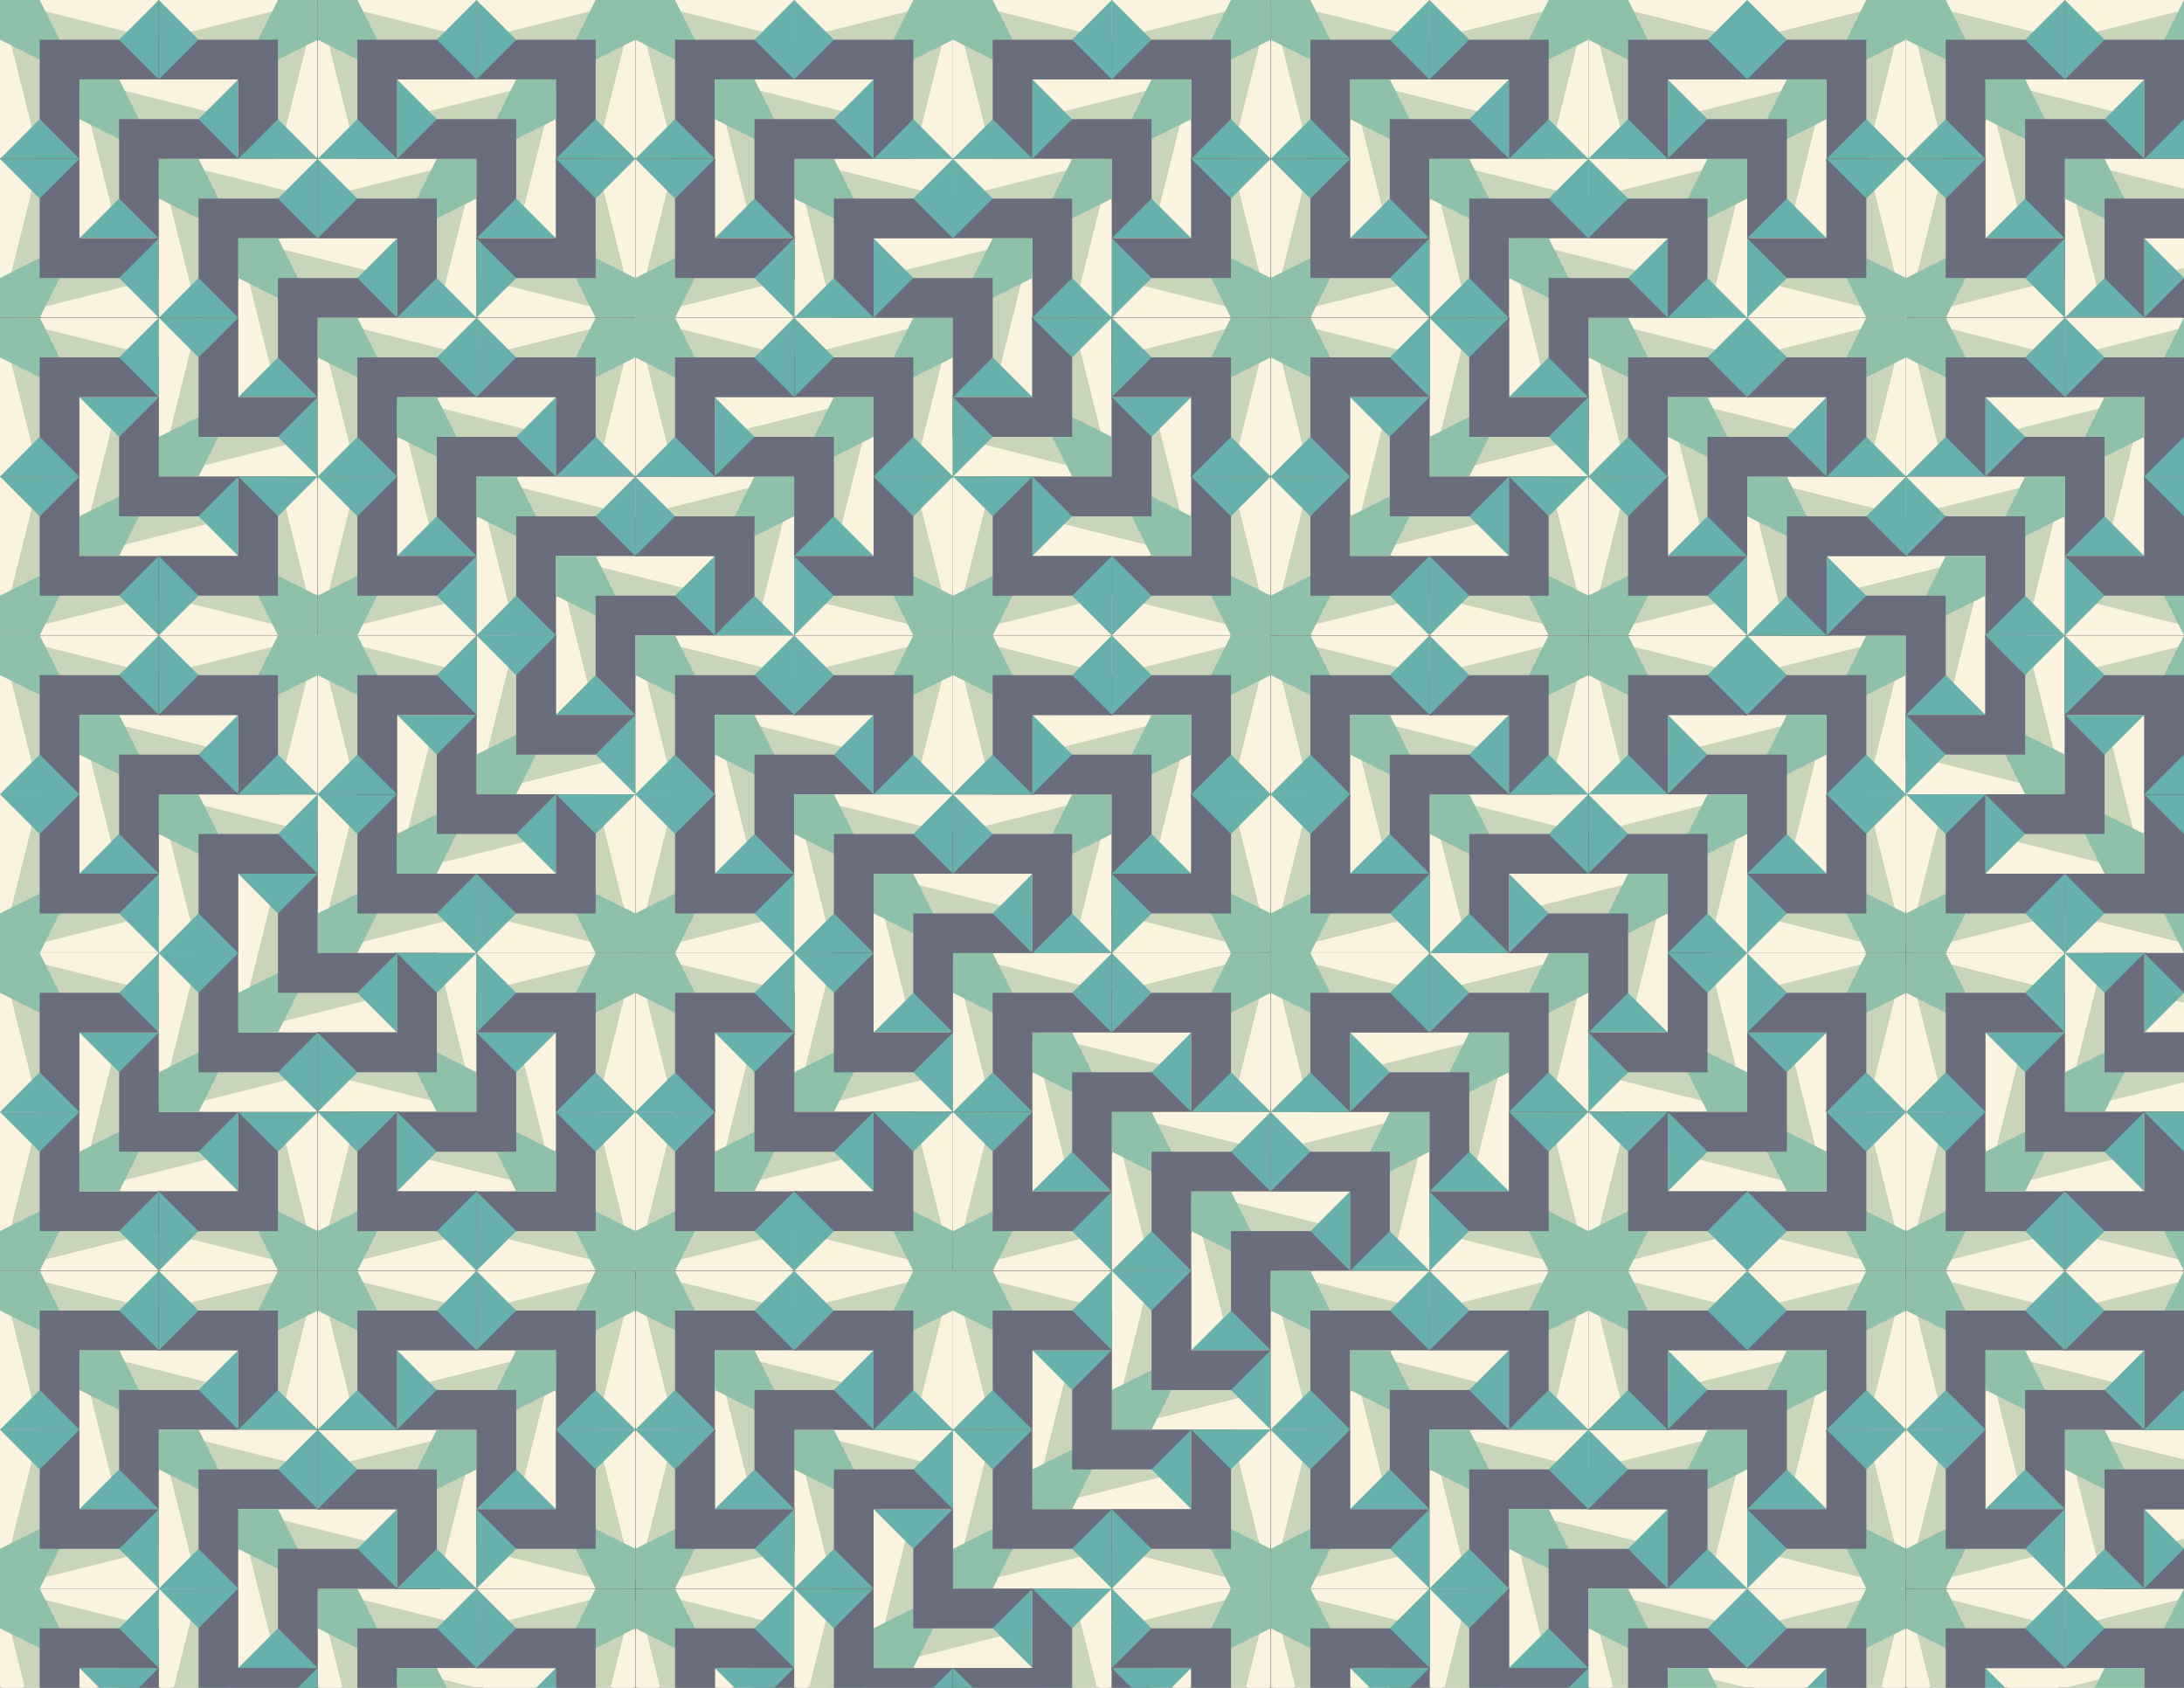 <?xml version="1.0" encoding="utf-8" ?>
<svg baseProfile="full" height="850" version="1.1" width="1100" xmlns="http://www.w3.org/2000/svg" xmlns:ev="http://www.w3.org/2001/xml-events" xmlns:xlink="http://www.w3.org/1999/xlink">
  <defs>
    <clipPath id="tile_clip">
      <polygon points="0,0 80,0 80,40 40,40 40,80 0,80"/>
    </clipPath>
    <g clip-path="url(#tile_clip)" id="t1">
      <polygon fill="#FAF3DD" points="0,0 80,0 80,40 40,40 40,80 0,80" stroke="rgb(0,0,0)" stroke-width="2"/>
      <polygon fill="#C9D5B9" points="0,0 20.0,80 80,80 80,20.0" stroke="rgb(0,0,0)" stroke-width="2"/>
      <polygon fill="#8FC0A9" points="40,40 0,20.0 0,0 20.0,0" stroke="rgb(0,0,0)" stroke-width="2"/>
      <polygon fill="#696D7D" points="80,80 20.0,80 20.0,20.0 80.0,20.0" stroke="rgb(0,0,0)" stroke-width="2"/>
      <polygon fill="#68B0AB" points="0,80 20.0,60.0 40,80.0" stroke="rgb(0,0,0)" stroke-width="2"/>
      <polygon fill="#68B0AB" points="80,0 60.0,20.0 80.0,40" stroke="rgb(0,0,0)" stroke-width="2"/>
      <polygon fill="#FAF3DD" points="0,0 80,0 80,40 40,40 40,80 0,80"/>
      <polygon fill="#C9D5B9" points="0,0 20.0,80 80,80 80,20.0"/>
      <polygon fill="#8FC0A9" points="40,40 0,20.0 0,0 20.0,0"/>
      <polygon fill="#696D7D" points="80,80 20.0,80 20.0,20.0 80.0,20.0"/>
      <polygon fill="#68B0AB" points="0,80 20.0,60.0 40,80.0"/>
      <polygon fill="#68B0AB" points="80,0 60.0,20.0 80.0,40"/>
    </g>
    <g id="t1_n90">
      <use transform="rotate(90,40,40) scale(-1,-1) translate(-80,-80)" x="0" xlink:href="#t1" y="0"/>
    </g>
    <g id="t1_90">
      <use transform="rotate(-90,40,40) scale(-1,-1) translate(-80,-80)" x="0" xlink:href="#t1" y="0"/>
    </g>
    <g id="t2">
      <use x="0" xlink:href="#t1" y="0"/>
      <use x="40" xlink:href="#t1" y="40"/>
      <use x="0" xlink:href="#t1_n90" y="80"/>
      <use x="80" xlink:href="#t1_90" y="0"/>
    </g>
    <g id="t2_n90">
      <use transform="rotate(90,80,80) scale(-1,-1) translate(-160,-160)" x="0" xlink:href="#t2" y="0"/>
    </g>
    <g id="t2_90">
      <use transform="rotate(-90,80,80) scale(-1,-1) translate(-160,-160)" x="0" xlink:href="#t2" y="0"/>
    </g>
    <g id="t3">
      <use x="0" xlink:href="#t2" y="0"/>
      <use x="80" xlink:href="#t2" y="80"/>
      <use x="0" xlink:href="#t2_n90" y="160"/>
      <use x="160" xlink:href="#t2_90" y="0"/>
    </g>
    <g id="t3_n90">
      <use transform="rotate(90,160,160) scale(-1,-1) translate(-320,-320)" x="0" xlink:href="#t3" y="0"/>
    </g>
    <g id="t3_90">
      <use transform="rotate(-90,160,160) scale(-1,-1) translate(-320,-320)" x="0" xlink:href="#t3" y="0"/>
    </g>
    <g id="t4">
      <use x="0" xlink:href="#t3" y="0"/>
      <use x="160" xlink:href="#t3" y="160"/>
      <use x="0" xlink:href="#t3_n90" y="320"/>
      <use x="320" xlink:href="#t3_90" y="0"/>
    </g>
    <g id="t4_n90">
      <use transform="rotate(90,320,320) scale(-1,-1) translate(-640,-640)" x="0" xlink:href="#t4" y="0"/>
    </g>
    <g id="t4_90">
      <use transform="rotate(-90,320,320) scale(-1,-1) translate(-640,-640)" x="0" xlink:href="#t4" y="0"/>
    </g>
    <g id="t5">
      <use x="0" xlink:href="#t4" y="0"/>
      <use x="320" xlink:href="#t4" y="320"/>
      <use x="0" xlink:href="#t4_n90" y="640"/>
      <use x="640" xlink:href="#t4_90" y="0"/>
    </g>
    <g id="t5_n90">
      <use transform="rotate(90,640,640) scale(-1,-1) translate(-1280,-1280)" x="0" xlink:href="#t5" y="0"/>
    </g>
    <g id="t5_90">
      <use transform="rotate(-90,640,640) scale(-1,-1) translate(-1280,-1280)" x="0" xlink:href="#t5" y="0"/>
    </g>
    <g id="t6">
      <use x="0" xlink:href="#t5" y="0"/>
      <use x="640" xlink:href="#t5" y="640"/>
      <use x="0" xlink:href="#t5_n90" y="1280"/>
      <use x="1280" xlink:href="#t5_90" y="0"/>
    </g>
  </defs>
  <rect fill="rgb(0,0,0)" height="100%" width="100%" x="0" y="0"/>
  <use x="0" xlink:href="#t6" y="0"/>
</svg>
